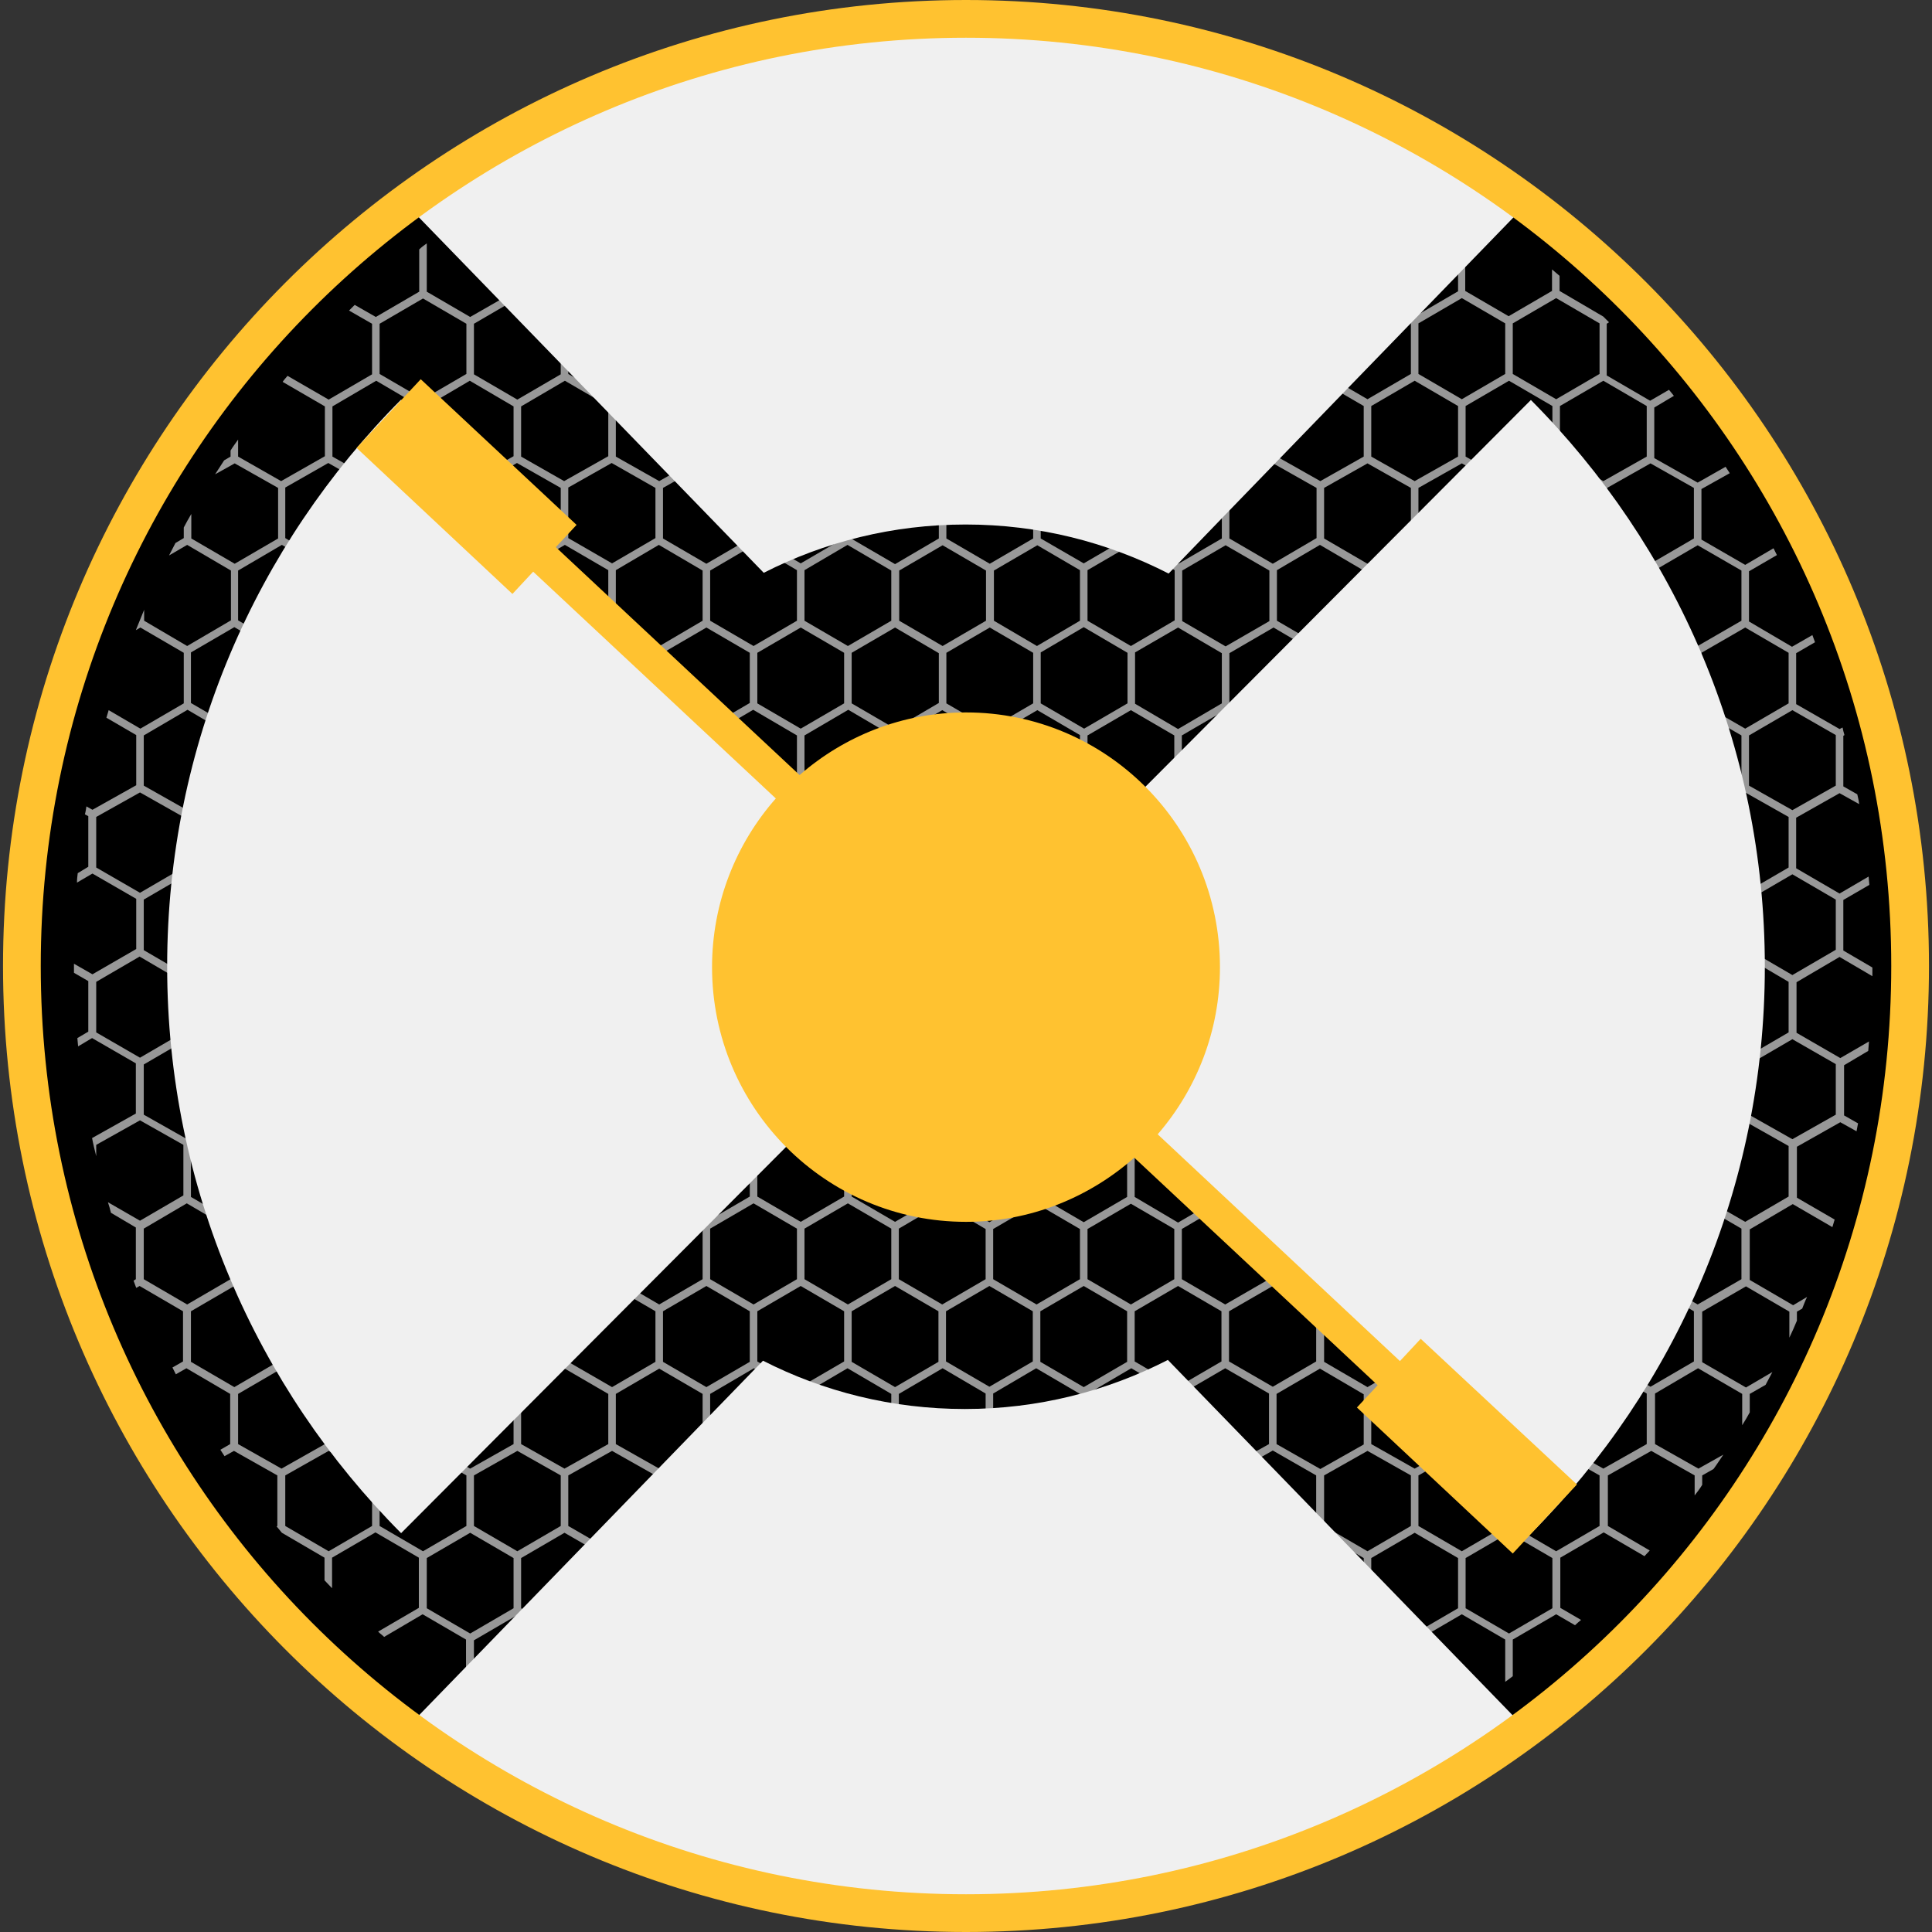 <?xml version="1.0" encoding="utf-8"?>
<!-- Generator: Adobe Illustrator 28.2.0, SVG Export Plug-In . SVG Version: 6.00 Build 0)  -->
<svg version="1.1" id="Layer_1" xmlns:svg="http://www.w3.org/2000/svg"
	 xmlns="http://www.w3.org/2000/svg" xmlns:xlink="http://www.w3.org/1999/xlink" x="0px" y="0px" viewBox="0 0 512 512"
	 style="enable-background:new 0 0 512 512;" xml:space="preserve">
<rect x="0" y="0" width="512" height="512" fill="#333333" stroke="none"/>
<style type="text/css">
	.st0{fill:#989898;}
	.st1{fill-rule:evenodd;clip-rule:evenodd;fill:#F0F0F0;}
	.st2{fill-rule:evenodd;clip-rule:evenodd;fill:#FFC230;}
</style>
<circle id="radarr-black-circle" cx="256" cy="256" r="247.7"/>
<path class="st0" d="M250.7,491.6v-13.3l11.4-6.6l11.6,6.7v13.2c0.7,0,1.4-0.1,2-0.1v-13.1l11.5-6.6l11.5,6.6v10.2
	c0.7-0.1,1.4-0.2,2-0.4v-9.9l11.7-6.7l11.3,6.5v4.7c0.7-0.2,1.3-0.4,2-0.6v-4l11.6-6.6l7.2,4.1c0.8-0.3,1.6-0.6,2.4-1l-8.5-4.9
	v-13.4l11.5-6.7l11.5,6.7v11.9c0.7-0.3,1.3-0.7,2-1v-10.9l11.5-6.7l9.8,5.7c0.6-0.4,1.3-0.8,1.9-1.2l-10.7-6.3v-13.4l11.5-6.7
	l11.5,6.7v11.2c0.7-0.5,1.4-1,2-1.5v-9.7l11.5-6.7l5,2.9c0.5-0.5,1-0.9,1.6-1.4l-5.5-3.2v-13.3l11.5-6.7l10.8,6.3
	c0.5-0.5,0.9-1,1.4-1.5l-11.1-6.5V391l11.5-6.5l11.5,6.5v5.3c0.7-0.9,1.4-1.8,2-2.8V391l3-1.7c0.9-1.2,1.7-2.5,2.6-3.8l-6.6,3.7
	l-11.5-6.5v-13.4l11.4-6.7l11.7,6.8v8.3c0.7-1.1,1.4-2.3,2-3.4v-4.9l4.2-2.4c0.6-1.1,1.2-2.3,1.8-3.4l-7,4.1l-11.6-6.7v-13.4
	l11.6-6.7l11.5,6.7v6.9c0.7-1.5,1.4-3,2-4.5v-2.4l1.4-0.8c0.4-1,0.8-2.1,1.3-3.1l-3.7,2.2l-11.5-6.7v-13.4l11.4-6.7l10.5,6.1
	c0.2-0.7,0.4-1.3,0.6-2l-10-5.8v-13.5l11.5-6.5l4.3,2.4c0.1-0.7,0.3-1.4,0.4-2.1l-3.7-2.1v-13.3l6.4-3.8c0.1-0.8,0.1-1.6,0.2-2.5
	l-7.6,4.4l-11.6-6.7v-13.4l11.4-6.7l8.7,5.1c0-0.8,0-1.5,0-2.3l-7.7-4.5v-13.4l6.9-4c-0.1-0.7-0.1-1.5-0.2-2.2l-7.7,4.5l-11.5-6.7
	v-13.4l11.5-6.5l5.2,2.9c-0.1-0.9-0.3-1.7-0.5-2.6l-3.7-2.1v-13.4l0.3-0.2c-0.2-0.7-0.4-1.4-0.5-2l-0.8,0.4l-11.5-6.6v-13.5l5-2.9
	c-0.2-0.6-0.5-1.3-0.7-1.9l-5.4,3.1l-11.4-6.7v-13.3l7.4-4.3c-0.3-0.6-0.6-1.2-0.9-1.8l-7.5,4.4l-11.6-6.7v-13.4l7.5-4.2
	c-0.4-0.6-0.7-1.1-1.1-1.7l-7.4,4.2l-11.5-6.5v-13.4l5.2-3.1c-0.4-0.5-0.9-1.1-1.3-1.6l-5,2.9l-11.5-6.7V85.8l0.6-0.4
	c-0.5-0.5-1-1-1.5-1.5l0,0l-11.6-6.8v-4c-0.7-0.6-1.3-1.1-2-1.7v5.7l-11.5,6.7l-11.5-6.7V63.9l7.5-4.4c-0.6-0.4-1.2-0.8-1.8-1.3
	l-6.7,3.9l-11.5-6.7v-8.7c-0.7-0.4-1.3-0.8-2-1.1v9.8l-11.5,6.7l-11.5-6.7V42.1l7.6-4.4c-0.7-0.3-1.5-0.7-2.2-1l-6.3,3.7l-11.5-6.6
	v-4.3c-0.7-0.2-1.3-0.5-2-0.7v5l-11.6,6.6l-11.6-6.7V22c-0.7-0.2-1.3-0.3-2-0.5v12.3l-11.4,6.6l-11.5-6.6V20.4l4.2-2.4
	c-1.1-0.2-2.2-0.3-3.2-0.5l-1.9,1.1l-2.8-1.6c-1.6-0.2-3.2-0.3-4.8-0.5l6.6,3.8v13.4l-11.4,6.6l-11.4-6.6V20.4l7.7-4.5
	c-1.2-0.1-2.5-0.1-3.7-0.2l-5,2.9l-5.3-3.1c-1.3,0-2.6,0-3.9,0l8.3,4.8v13.3l-11.5,6.6l-11.6-6.7V20.4l7.9-4.6
	c-1.5,0.1-3,0.2-4.5,0.3l-4.4,2.6l-3.3-1.9c-1.1,0.1-2.2,0.2-3.4,0.4l5.7,3.3v13.2l-11.5,6.6l-11.5-6.5V20.4l1.7-1
	c-1.4,0.3-2.8,0.5-4.1,0.8l0.4,0.2v13.3l-11.4,6.6l-11.6-6.7v-7.8c-0.7,0.2-1.3,0.4-2,0.6v7.1l-11.5,6.6l-10.1-5.8
	c-0.8,0.3-1.5,0.7-2.3,1l11.3,6.5v13.4l-11.5,6.7l-11.6-6.7V42l10.5-6c-4.2,1.9-8.4,3.9-12.5,6v13.4l-11.5,6.7l-11.4-6.6
	c-2.9,2-5.8,4-8.7,6.1l7.5-4.4l11.5,6.7v13.4L124.6,84l-11.5-6.7V64.5c-0.7,0.5-1.4,1-2,1.6v11.2L99.6,84L94,80.8
	c-0.5,0.5-1,1-1.5,1.5l6.1,3.5v13.4l-11.5,6.7l-10.9-6.3c-0.4,0.5-0.9,1-1.3,1.6l11.2,6.5v13.2l-11.6,6.6L63.1,121v-4.5
	c-0.7,1-1.4,1.9-2,2.9v1.6l-1.7,1c-0.8,1.2-1.6,2.5-2.4,3.7l5.2-2.9l11.5,6.5v13.4l-11.5,6.7l-11.5-6.7v-6.5c-0.7,1.2-1.4,2.4-2,3.6
	v2.8l-2.2,1.3c-0.6,1.1-1.1,2.2-1.7,3.3l4.8-2.8l11.6,6.8v13.2l-11.6,6.8l-11.4-6.7v-2.9c-0.7,1.8-1.5,3.6-2.2,5.4l1.2-0.7l11.5,6.7
	v13.4l-11.5,6.7l-8.4-4.9c-0.2,0.7-0.4,1.3-0.6,2l7.9,4.6v13.3l-11.6,6.5l-1.6-0.9c-0.1,0.7-0.2,1.4-0.4,2.1l0.9,0.5v13.4l-2.8,1.7
	c-0.1,0.8-0.2,1.6-0.2,2.5l4.1-2.4l11.6,6.7v13.3l-11.6,6.7l-4.9-2.8c0,0.8,0,1.6,0,2.4l3.8,2.2v13.4l-2.9,1.7
	c0.1,0.7,0.1,1.5,0.2,2.2l3.7-2.2l11.6,6.7v13.3l-11.6,6.5l0,0c0.3,1.6,0.7,3.2,1.1,4.8v-3l11.6-6.5l11.5,6.5v13.4l-11.5,6.7
	l-8.5-4.9c0.3,0.9,0.6,1.9,0.8,2.8l6.6,3.9V339l-0.6,0.4c0.2,0.6,0.5,1.3,0.7,1.9l0.9-0.5l11.5,6.7v13.3l-2.8,1.6
	c0.3,0.6,0.6,1.2,0.9,1.8l2.8-1.6l11.6,6.8v13.3l-2.6,1.5c0.4,0.6,0.7,1.1,1.1,1.7l2.5-1.4l11.5,6.5v13.4l-0.2,0.1
	c0.5,0.6,0.9,1.1,1.4,1.7l11.3,6.6v6c0.7,0.7,1.3,1.4,2,2.1v-8.1l11.5-6.7l11.5,6.7v13.3l-10.8,6.3c0.5,0.5,1.1,0.9,1.6,1.4l10.2-6
	l11.5,6.7v13.4l-2,1.2c0.6,0.4,1.2,0.9,1.8,1.3l1.2-0.7l11.5,6.7v2.1c0.7,0.4,1.3,0.8,2,1.2v-3.3l11.5-6.7l11.6,6.7v13.3l-1.7,1
	c0.8,0.3,1.5,0.7,2.3,1l0.3-0.2l2.4,1.4c4,1.7,8,3.3,12.1,4.8l10.6-6.1l11.5,6.6v6.3c0.7,0.2,1.3,0.3,2,0.5v-6.8l11.6-6.7l11.4,6.6
	v11.4c0.7,0.1,1.3,0.2,2,0.3v-11.6l11.5-6.6l11.5,6.6v13.4l-0.3,0.2c1,0,2,0.1,3,0.1L250.7,491.6z M250.7,448.1v-13.4l11.5-6.7
	l11.5,6.7v13.4l-11.5,6.7L250.7,448.1z M88.1,251.8v-13.4l11.5-6.7l11.5,6.7v13.4l-11.5,6.7L88.1,251.8z M98.6,260.3v13.3l-11.5,6.7
	l-11.5-6.7v-13.4l11.4-6.7L98.6,260.3z M138.1,251.8v-13.4l11.5-6.7l11.6,6.7v13.4l-11.6,6.7L138.1,251.8z M148.6,260.3v13.3
	l-11.5,6.7l-11.5-6.7v-13.4l11.4-6.7L148.6,260.3z M150.6,260.3l11.7-6.8l11.4,6.7v13.4l-11.5,6.7l-11.6-6.7V260.3z M373.9,260.2
	v13.4l-11.4,6.7l-11.6-6.8v-13.2l11.6-6.8L373.9,260.2z M363.4,251.7v-13.3l11.5-6.7l11.5,6.7v13.3l-11.5,6.7L363.4,251.7z
	 M361.4,251.8l-11.5,6.7l-11.5-6.7v-13.4l11.5-6.7l11.5,6.7V251.8z M263.2,282.1l11.5-6.7l11.5,6.7v13.4l-11.5,6.5l-11.5-6.5V282.1z
	 M262.2,280.3l-11.5-6.7v-13.4l11.5-6.7l11.5,6.7v13.4L262.2,280.3z M275.7,273.6v-13.3l11.5-6.7l11.4,6.7v13.3l-11.5,6.7
	L275.7,273.6z M288.2,282.1l11.5-6.7l11.5,6.7v13.4l-11.4,6.5l-11.6-6.6V282.1z M300.7,273.6v-13.3l11.6-6.8l11.5,6.7v13.3
	l-11.6,6.8L300.7,273.6z M313.2,282.1l11.5-6.7l11.6,6.7v13.3l-11.7,6.6l-11.5-6.5V282.1z M325.8,273.6v-13.4l11.5-6.7l11.6,6.8
	v13.3l-11.5,6.7L325.8,273.6z M348.9,229.9l-11.5,6.7l-11.6-6.7v-13.3l11.7-6.6l11.5,6.5V229.9z M336.4,238.4v13.3l-11.6,6.7
	l-11.5-6.7v-13.3l11.5-6.7L336.4,238.4z M323.7,229.9l-11.5,6.7l-11.5-6.7v-13.4l11.4-6.5l11.6,6.6V229.9z M311.2,238.4v13.4
	l-11.5,6.7l-11.4-6.7v-13.6l11.4-6.7L311.2,238.4z M298.7,229.9l-11.5,6.7l-11.5-6.7v-13.4l11.5-6.5l11.5,6.5V229.9z M286.3,238.4
	v13.4l-11.5,6.7l-11.5-6.7v-13.4l11.4-6.7L286.3,238.4z M273.7,230l-11.4,6.7l-11.5-6.7v-13.4l11.5-6.6l11.4,6.5V230z M261.3,238.4
	v13.2l-11.6,6.8l-11.5-6.7v-13.3l11.5-6.7L261.3,238.4z M248.7,229.9l-11.5,6.7l-11.5-6.7v-13.4l11.5-6.5l11.5,6.5V229.9z
	 M236.2,238.4v13.3l-11.5,6.7l-11.5-6.7v-13.3l11.5-6.7L236.2,238.4z M223.7,229.9l-11.5,6.7l-11.5-6.7v-13.4l11.5-6.5l11.5,6.5
	V229.9z M211.2,238.4v13.4l-11.5,6.7l-11.5-6.7v-13.4l11.5-6.7L211.2,238.4z M198.7,229.9l-11.5,6.7l-11.5-6.7v-13.4l11.5-6.5
	l11.5,6.5V229.9z M186.2,238.4v13.3l-11.5,6.7l-11.5-6.7v-13.3l11.5-6.7L186.2,238.4z M163.2,282.1l11.5-6.7l11.5,6.7v13.3
	l-11.5,6.5l-11.5-6.5V282.1z M175.7,273.6v-13.4l11.4-6.7l11.6,6.8v13.3l-11.5,6.7L175.7,273.6z M188.2,282.1l11.5-6.7l11.5,6.7
	v13.3l-11.5,6.5l-11.5-6.5V282.1z M200.7,273.6v-13.3l11.6-6.8l11.4,6.7v13.4l-11.5,6.7L200.7,273.6z M213.2,282.1l11.5-6.7
	l11.5,6.7v13.3l-11.5,6.5l-11.5-6.5V282.1z M225.7,273.6v-13.4l11.5-6.7l11.5,6.7v13.4l-11.5,6.7L225.7,273.6z M238.2,282.1
	l11.5-6.7l11.5,6.7v13.4l-11.5,6.5l-11.5-6.5V282.1z M250.7,303.8l11.5-6.5l11.5,6.5v13.4l-11.5,6.7l-11.5-6.7V303.8z M263.2,325.7
	l11.5-6.7l11.5,6.7V339l-11.5,6.7l-11.5-6.7V325.7z M275.7,317.2v-13.4l11.6-6.6l11.4,6.5v13.5l-11.5,6.7L275.7,317.2z M288.2,325.7
	l11.5-6.7l11.5,6.7V339l-11.5,6.7l-11.5-6.7V325.7z M300.7,317.2v-13.4l11.5-6.5l11.6,6.6v13.3l-11.6,6.8L300.7,317.2z M313.2,325.7
	l11.6-6.8l11.5,6.6V339l-11.6,6.7l-11.5-6.7V325.7z M325.8,317.1v-13.4l11.6-6.5l11.5,6.5v13.4l-11.5,6.7L325.8,317.1z M338.4,295.4
	v-13.3l11.6-6.8l11.4,6.7v13.4l-11.5,6.5L338.4,295.4z M350.9,303.7l11.4-6.5l11.6,6.6v13.4l-11.5,6.7l-11.5-6.7V303.7z
	 M363.4,295.5v-13.4l11.5-6.7l11.5,6.7v13.4l-11.5,6.5L363.4,295.5z M375.9,273.6v-13.4l11.4-6.7l11.6,6.8v13.3l-11.5,6.7
	L375.9,273.6z M388.4,282.1l11.5-6.7l11.5,6.7v13.4l-11.5,6.5l-11.5-6.5V282.1z M400.9,273.6v-13.3l11.6-6.8l11.4,6.7v13.4
	l-11.5,6.7L400.9,273.6z M413.4,251.7v-13.3l11.5-6.7l11.5,6.7v13.3l-11.5,6.7L413.4,251.7z M423.9,229.9l-11.5,6.7l-11.5-6.7v-13.4
	l11.5-6.5l11.5,6.5V229.9z M411.4,238.4v13.4l-11.5,6.7l-11.5-6.7v-13.4l11.5-6.7L411.4,238.4z M398.9,229.9l-11.5,6.7l-11.5-6.7
	v-13.4l11.5-6.5l11.5,6.5V229.9z M386.4,208.2l-11.5,6.5l-11.5-6.5v-13.3l11.5-6.7l11.5,6.7V208.2z M373.9,216.5v13.4l-11.5,6.7
	l-11.5-6.7v-13.4l11.5-6.5L373.9,216.5z M361.4,208.2l-11.5,6.5l-11.6-6.6v-13.2l11.6-6.8l11.5,6.7V208.2z M348.9,186.4l-11.5,6.7
	l-11.6-6.7v-13.3l11.7-6.8l11.4,6.7V186.4z M336.3,194.8v13.5l-11.6,6.5l-11.5-6.5v-13.4l11.5-6.7L336.3,194.8z M323.8,186.4
	l-11.6,6.8l-11.4-6.7v-13.6l11.4-6.6l11.6,6.8V186.4z M311.2,194.9v13.3l-11.5,6.5l-11.5-6.5v-13.3l11.5-6.7L311.2,194.9z
	 M298.8,186.4l-11.5,6.7l-11.5-6.7v-13.5l11.4-6.7l11.6,6.8V186.4z M286.2,194.8v13.4l-11.4,6.5l-11.4-6.5v-13.3l11.5-6.7
	L286.2,194.8z M273.8,186.4l-11.5,6.7l-11.5-6.7V173l11.5-6.7l11.5,6.7V186.4z M261.3,194.9v13.3l-11.6,6.6l-11.5-6.5v-13.4
	l11.5-6.7L261.3,194.9z M248.8,186.3l-11.6,6.8l-11.5-6.7V173l11.5-6.7l11.6,6.8V186.3z M236.2,194.8v13.4l-11.5,6.5l-11.5-6.5
	v-13.3l11.6-6.8L236.2,194.8z M223.7,186.4l-11.5,6.7l-11.5-6.7V173l11.5-6.7l11.5,6.7V186.4z M211.2,194.9v13.3l-11.5,6.5
	l-11.5-6.5v-13.4l11.4-6.7L211.2,194.9z M198.7,186.3l-11.5,6.7l-11.5-6.7V173l11.5-6.7l11.5,6.7V186.3z M186.2,194.8v13.4
	l-11.5,6.5l-11.5-6.5v-13.4l11.5-6.7L186.2,194.8z M173.7,216.5v13.4l-11.5,6.7l-11.6-6.7v-13.4l11.6-6.5L173.7,216.5z M161.2,208.2
	l-11.6,6.5l-11.5-6.5v-13.4l11.5-6.7l11.6,6.7V208.2z M148.6,216.5v13.4l-11.5,6.7l-11.5-6.7v-13.4l11.5-6.5L148.6,216.5z
	 M136.1,238.4v13.3l-11.5,6.7l-11.5-6.7v-13.3l11.5-6.7L136.1,238.4z M123.6,229.9l-11.5,6.7l-11.5-6.7v-13.4l11.5-6.5l11.5,6.5
	V229.9z M100.6,260.3l11.6-6.8l11.4,6.7v13.4l-11.5,6.7l-11.5-6.7V260.3z M113.1,282.1l11.5-6.7l11.5,6.7v13.4l-11.4,6.5l-11.6-6.6
	V282.1z M125.6,303.8l11.5-6.5l11.5,6.5v13.4l-11.5,6.7l-11.5-6.7V303.8z M138.1,295.5v-13.4l11.5-6.7l11.6,6.7v13.3l-11.7,6.6
	L138.1,295.5z M150.6,303.7l11.6-6.5l11.5,6.5v13.4l-11.5,6.7l-11.6-6.7V303.7z M163.2,325.6l11.5-6.7l11.5,6.7V339l-11.5,6.7
	l-11.5-6.7V325.6z M175.7,317.1v-13.4l11.5-6.5l11.5,6.5v13.4l-11.5,6.7L175.7,317.1z M188.2,325.6l11.5-6.7l11.5,6.7V339l-11.5,6.7
	l-11.5-6.7V325.6z M200.7,317.1v-13.4l11.5-6.5l11.5,6.5v13.4l-11.5,6.7L200.7,317.1z M213.2,325.6l11.5-6.7l11.5,6.7V339l-11.5,6.7
	l-11.5-6.7V325.6z M225.7,317.1v-13.4l11.4-6.5l11.6,6.6v13.3l-11.5,6.7L225.7,317.1z M238.2,325.6l11.4-6.7l11.6,6.8V339l-11.5,6.7
	l-11.5-6.7V325.6z M250.7,347.5l11.5-6.7l11.5,6.7v13.3l-11.5,6.7l-11.5-6.7V347.5z M263.2,369.3l11.4-6.7l11.6,6.8v13.3l-11.5,6.5
	l-11.5-6.5V369.3z M275.7,360.9v-13.4l11.5-6.7l11.5,6.7v13.4l-11.5,6.7L275.7,360.9z M288.2,369.4l11.6-6.8l11.4,6.7v13.4
	l-11.5,6.5l-11.5-6.5V369.4z M300.7,360.8v-13.3l11.5-6.7l11.5,6.7v13.3l-11.5,6.7L300.7,360.8z M313.2,369.3l11.5-6.7l11.6,6.7
	v13.4l-11.6,6.5l-11.5-6.5V369.3z M325.7,360.8v-13.3l11.6-6.7l11.5,6.7v13.3l-11.5,6.7L325.7,360.8z M338.3,339v-13.3l11.5-6.7
	l11.6,6.8V339l-11.5,6.7L338.3,339z M350.9,347.5l11.5-6.7l11.5,6.7v13.4l-11.5,6.7l-11.5-6.7V347.5z M363.4,339v-13.3l11.5-6.7
	l11.5,6.7V339l-11.5,6.7L363.4,339z M375.9,317.2v-13.4l11.5-6.5l11.5,6.5v13.4l-11.5,6.7L375.9,317.2z M388.4,325.7l11.5-6.7
	l11.5,6.7V339l-11.5,6.7l-11.5-6.7V325.7z M400.9,317.2v-13.4l11.6-6.6l11.4,6.5v13.5l-11.5,6.7L400.9,317.2z M413.4,295.4v-13.3
	l11.5-6.7l11.5,6.7v13.4L425,302L413.4,295.4z M425.9,273.6v-13.4l11.4-6.7l11.6,6.8v13.3l-11.5,6.7L425.9,273.6z M438.4,251.8
	v-13.4l11.5-6.7l11.6,6.7v13.4l-11.6,6.7L438.4,251.8z M448.9,229.9l-11.5,6.7l-11.5-6.7v-13.4l11.5-6.5l11.5,6.5V229.9z
	 M436.4,208.2l-11.5,6.5l-11.5-6.5v-13.3l11.5-6.7l11.5,6.7V208.2z M423.9,186.4l-11.5,6.7l-11.5-6.7V173l11.5-6.7l11.5,6.7V186.4z
	 M411.4,194.9v13.3l-11.5,6.5l-11.5-6.5v-13.3l11.5-6.7L411.4,194.9z M398.9,186.4l-11.5,6.7l-11.5-6.7V173l11.5-6.7l11.5,6.7V186.4
	z M386.4,164.5l-11.5,6.7l-11.5-6.7v-13.3l11.5-6.7l11.5,6.7V164.5z M373.9,173v13.4l-11.5,6.7l-11.5-6.7V173l11.5-6.7L373.9,173z
	 M361.4,164.5l-11.5,6.7l-11.5-6.7v-13.4l11.4-6.7l11.6,6.8V164.5z M348.9,142.6l-11.6,6.8l-11.5-6.7v-13.4l11.6-6.5l11.5,6.5V142.6
	z M336.4,151.2v13.4l-11.6,6.7l-11.5-6.7v-13.4l11.5-6.7L336.4,151.2z M323.8,142.7l-11.5,6.7l-11.6-6.8v-13.3l11.5-6.5l11.6,6.6
	V142.7z M311.3,151.1v13.3l-11.6,6.8l-11.5-6.7v-13.4l11.5-6.7L311.3,151.1z M298.7,142.6l-11.5,6.7l-11.4-6.6v-13.4l11.4-6.5
	l11.4,6.5V142.6z M286.2,151.1v13.4l-11.4,6.7l-11.4-6.7v-13.3l11.5-6.7L286.2,151.1z M273.8,142.7l-11.5,6.7l-11.5-6.7v-13.4
	l11.5-6.5l11.5,6.5V142.7z M261.3,151.2v13.3l-11.5,6.7l-11.5-6.7v-13.3l11.5-6.7L261.3,151.2z M248.8,142.7l-11.6,6.8l-11.5-6.7
	v-13.4l11.5-6.5l11.6,6.6V142.7z M236.2,151.2v13.3l-11.5,6.7l-11.5-6.7v-13.4l11.4-6.7L236.2,151.2z M223.7,142.6l-11.5,6.7
	l-11.5-6.7v-13.4l11.4-6.5l11.6,6.6V142.6z M211.2,151.1v13.4l-11.5,6.7l-11.5-6.7v-13.3l11.6-6.8L211.2,151.1z M198.7,142.7
	l-11.5,6.7l-11.5-6.7v-13.4l11.5-6.5l11.5,6.5V142.7z M186.2,151.2v13.3l-11.4,6.7l-11.6-6.8v-13.3l11.4-6.7L186.2,151.2z
	 M173.7,172.9v13.4l-11.5,6.7l-11.6-6.7v-13.4l11.6-6.7L173.7,172.9z M161.2,164.4l-11.6,6.7l-11.5-6.7v-13.2l11.6-6.8l11.5,6.7
	V164.4z M148.6,172.9v13.4l-11.5,6.7l-11.5-6.7v-13.4l11.5-6.7L148.6,172.9z M136.1,194.8v13.4l-11.5,6.5l-11.5-6.5v-13.4l11.5-6.7
	L136.1,194.8z M123.6,186.3l-11.5,6.7l-11.5-6.7v-13.4l11.5-6.7l11.5,6.7V186.3z M111.1,194.8v13.4l-11.5,6.5l-11.5-6.5v-13.4
	l11.5-6.7L111.1,194.8z M98.6,216.5v13.4l-11.5,6.7l-11.5-6.7v-13.4l11.5-6.5L98.6,216.5z M86.1,238.4v13.3l-11.5,6.7l-11.5-6.7
	v-13.3l11.5-6.7L86.1,238.4z M86.1,282.1v13.3L74.5,302l-11.4-6.6v-13.3l11.5-6.7L86.1,282.1z M75.6,303.7l11.5-6.5l11.5,6.5v13.4
	l-11.5,6.7l-11.5-6.7V303.7z M88.1,295.4v-13.3l11.5-6.7l11.5,6.7v13.3l-11.5,6.5L88.1,295.4z M100.6,303.7l11.5-6.5l11.5,6.5v13.4
	l-11.5,6.7l-11.5-6.7V303.7z M113.1,325.6l11.4-6.7l11.6,6.8V339l-11.5,6.7l-11.5-6.7V325.6z M125.6,347.5l11.5-6.7l11.5,6.7v13.3
	l-11.6,6.8l-11.4-6.7V347.5z M138.1,339v-13.3l11.6-6.8l11.5,6.7V339l-11.6,6.7L138.1,339z M150.6,347.5l11.6-6.7l11.5,6.7v13.4
	l-11.5,6.7l-11.6-6.7V347.5z M163.2,369.4l11.5-6.7l11.5,6.7v13.3l-11.5,6.5l-11.5-6.5V369.4z M175.7,360.9v-13.4l11.5-6.7l11.5,6.7
	v13.4l-11.5,6.7L175.7,360.9z M188.2,369.4l11.6-6.8l11.4,6.7v13.4l-11.5,6.5l-11.5-6.5V369.4z M200.7,360.8v-13.3l11.5-6.7
	l11.5,6.7v13.3l-11.5,6.7L200.7,360.8z M213.2,369.3l11.4-6.7l11.6,6.8v13.3l-11.5,6.5l-11.5-6.5V369.3z M225.7,360.9v-13.4
	l11.5-6.7l11.5,6.7v13.4l-11.5,6.7L225.7,360.9z M238.2,369.4l11.6-6.8l11.4,6.7v13.4l-11.5,6.5l-11.5-6.5V369.4z M250.7,391
	l11.5-6.5l11.5,6.5v13.4l-11.5,6.7l-11.5-6.7V391z M263.2,412.9l11.5-6.7l11.5,6.7v13.3l-11.5,6.7l-11.5-6.7V412.9z M275.7,404.4
	V391l11.5-6.5l11.5,6.5v13.4l-11.5,6.7L275.7,404.4z M288.2,412.9l11.5-6.7l11.5,6.7v13.3l-11.6,6.8l-11.4-6.7V412.9z M300.7,404.4
	V391l11.5-6.5l11.5,6.5v13.4l-11.5,6.7L300.7,404.4z M313.2,412.9l11.5-6.7l11.7,6.8v13.3l-11.6,6.7l-11.5-6.7V412.9z M325.7,404.4
	V391l11.6-6.6l11.5,6.6v13.4l-11.5,6.7L325.7,404.4z M338.3,382.7v-13.3l11.5-6.7l11.6,6.8v13.3l-11.5,6.5L338.3,382.7z M350.9,391
	l11.5-6.5l11.5,6.5v13.4l-11.5,6.7l-11.5-6.7V391z M363.4,382.7v-13.3l11.5-6.7l11.5,6.7v13.3l-11.5,6.5L363.4,382.7z M375.9,360.9
	v-13.4l11.5-6.7l11.5,6.7v13.4l-11.5,6.7L375.9,360.9z M388.4,369.4l11.5-6.7l11.5,6.7v13.3l-11.5,6.5l-11.5-6.5V369.4z
	 M400.9,360.9v-13.4l11.5-6.7l11.5,6.7v13.4l-11.5,6.7L400.9,360.9z M413.4,339v-13.3l11.5-6.7l11.5,6.7V339l-11.5,6.7L413.4,339z
	 M425.9,317.2v-13.4l11.5-6.5l11.5,6.5v13.4l-11.5,6.7L425.9,317.2z M438.4,295.5v-13.4l11.5-6.7l11.6,6.7v13.3l-11.7,6.6
	L438.4,295.5z M450.9,273.6v-13.3l11.7-6.8l11.4,6.7v13.4l-11.5,6.7L450.9,273.6z M462.5,236.6l-11.6-6.7v-13.4l11.6-6.5l11.5,6.5
	v13.4L462.5,236.6z M461.5,208.2l-11.6,6.5l-11.5-6.5v-13.3l11.5-6.7l11.6,6.7V208.2z M448.9,186.4l-11.5,6.7l-11.5-6.7V173
	l11.5-6.7l11.5,6.7V186.4z M436.4,164.5l-11.5,6.7l-11.5-6.7v-13.3l11.5-6.7l11.5,6.7V164.5z M423.9,142.7l-11.5,6.7l-11.5-6.7
	v-13.4l11.5-6.5l11.5,6.5V142.7z M411.4,151.2v13.3l-11.5,6.7l-11.5-6.7v-13.3l11.5-6.7L411.4,151.2z M398.9,142.7l-11.5,6.7
	l-11.5-6.7v-13.4l11.5-6.5l11.5,6.5V142.7z M386.4,121l-11.5,6.5l-11.5-6.5v-13.4l11.5-6.7l11.5,6.7V121z M373.9,129.3v13.4
	l-11.5,6.7l-11.5-6.7v-13.4l11.5-6.5L373.9,129.3z M361.4,121l-11.5,6.5l-11.5-6.5v-13.4l11.5-6.7l11.5,6.7V121z M348.9,99.1
	l-11.5,6.7l-11.7-6.8V85.8l11.7-6.8l11.5,6.7V99.1z M336.4,107.6V121l-11.6,6.6l-11.5-6.6v-13.4l11.5-6.7L336.4,107.6z M323.7,99.1
	l-11.5,6.7l-11.5-6.7V85.8l11.6-6.8l11.4,6.7V99.1z M311.2,107.6V121l-11.5,6.5l-11.4-6.5v-13.5l11.4-6.7L311.2,107.6z M298.7,99.1
	l-11.4,6.7l-11.4-6.7V85.8l11.4-6.7l11.4,6.7V99.1z M286.3,107.6V121l-11.5,6.5l-11.5-6.5v-13.4l11.5-6.7L286.3,107.6z M273.8,99.1
	l-11.5,6.7l-11.5-6.7V85.7l11.5-6.7l11.6,6.8V99.1z M261.3,107.6V121l-11.5,6.6l-11.5-6.6v-13.3l11.6-6.8L261.3,107.6z M248.7,99.2
	l-11.5,6.7l-11.5-6.7V85.8l11.5-6.7l11.5,6.6V99.2z M236.2,107.7V121l-11.5,6.5l-11.5-6.5v-13.4l11.4-6.7L236.2,107.7z M223.7,99.1
	l-11.5,6.7l-11.5-6.7V85.8l11.5-6.7l11.5,6.7V99.1z M211.2,107.6v13.3l-11.6,6.6l-11.4-6.5v-13.3l11.6-6.8L211.2,107.6z M198.7,99.2
	l-11.5,6.7l-11.5-6.7V85.8l11.5-6.7l11.5,6.7V99.2z M186.2,107.7V121l-11.5,6.5l-11.5-6.5v-13.4l11.4-6.7L186.2,107.7z M173.7,129.3
	v13.3l-11.5,6.7l-11.6-6.7v-13.4l11.5-6.5L173.7,129.3z M161.2,120.9l-11.7,6.6l-11.4-6.5v-13.3l11.6-6.8l11.5,6.7V120.9z
	 M148.6,129.3v13.4l-11.5,6.7l-11.5-6.7v-13.5l11.4-6.5L148.6,129.3z M136.1,151.2v13.2l-11.5,6.7l-11.5-6.7v-13.2l11.5-6.7
	L136.1,151.2z M123.6,142.7l-11.5,6.7l-11.5-6.7v-13.4l11.6-6.6l11.4,6.5V142.7z M111.1,151.2v13.2l-11.6,6.8l-11.4-6.7v-13.4
	l11.4-6.7L111.1,151.2z M98.6,173v13.3L87.1,193l-11.5-6.7V173l11.5-6.7L98.6,173z M86.1,194.8v13.4l-11.5,6.5l-11.5-6.5v-13.4
	l11.5-6.7L86.1,194.8z M73.6,216.5v13.4l-11.5,6.7l-11.5-6.7v-13.4l11.5-6.5L73.6,216.5z M61.1,238.4v13.4l-11.5,6.7l-11.5-6.7
	v-13.4l11.5-6.7L61.1,238.4z M50.6,260.3l11.6-6.8l11.4,6.7v13.4l-11.4,6.7l-11.6-6.7V260.3z M73.6,303.8v13.4l-11.5,6.7l-11.5-6.7
	v-13.5l11.5-6.5L73.6,303.8z M63.1,325.7l11.6-6.8l11.4,6.7V339l-11.5,6.7L63.1,339V325.7z M75.6,347.5l11.5-6.7l11.5,6.7v13.4
	l-11.5,6.7l-11.5-6.7V347.5z M88.1,339v-13.4l11.5-6.7l11.5,6.7V339l-11.5,6.7L88.1,339z M100.6,347.5l11.5-6.7l11.5,6.7v13.3
	l-11.5,6.7l-11.5-6.7V347.5z M113.1,369.3l11.4-6.7l11.6,6.8v13.3l-11.5,6.5l-11.5-6.5V369.3z M125.6,391l11.5-6.5l11.5,6.5v13.4
	l-11.5,6.7l-11.5-6.7V391z M138.1,382.7v-13.4l11.4-6.7l11.7,6.8v13.3l-11.6,6.5L138.1,382.7z M150.6,391l11.6-6.5l11.5,6.5v13.4
	l-11.5,6.7l-11.6-6.7V391z M163.2,412.9l11.5-6.7l11.5,6.7v13.3l-11.5,6.7l-11.5-6.7V412.9z M175.7,404.4V391l11.5-6.5l11.5,6.5
	v13.4l-11.5,6.7L175.7,404.4z M188.2,412.9l11.5-6.7l11.5,6.7v13.3l-11.5,6.7l-11.5-6.7V412.9z M200.7,404.4V391l11.5-6.5l11.5,6.5
	v13.4l-11.5,6.7L200.7,404.4z M213.2,412.9l11.5-6.7l11.5,6.7v13.3l-11.5,6.7l-11.5-6.7V412.9z M225.7,404.4V391l11.5-6.5l11.5,6.5
	v13.4l-11.5,6.7L225.7,404.4z M238.2,412.9l11.5-6.7l11.5,6.7v13.3l-11.5,6.7l-11.5-6.7V412.9z M286.2,470l-11.5,6.6l-11.5-6.6
	v-13.4l11.5-6.7l11.5,6.7V470z M275.7,448.1v-13.4l11.4-6.7l11.6,6.8v13.3l-11.5,6.7L275.7,448.1z M311.2,470l-11.5,6.6l-11.5-6.6
	v-13.4l11.5-6.7l11.5,6.7V470z M312.2,454.8l-11.5-6.7v-13.4l11.5-6.7l11.6,6.8v13.3L312.2,454.8z M336.4,469.9l-11.5,6.6l-11.6-6.7
	v-13.2l11.5-6.7l11.6,6.7V469.9z M348.9,448.1l-11.5,6.7l-11.6-6.7v-13.4l11.5-6.7l11.6,6.8V448.1z M338.4,426.3v-13.4l11.5-6.7
	l11.5,6.7v13.4l-11.5,6.7L338.4,426.3z M373.9,448.1l-11.5,6.7l-11.5-6.7v-13.3l11.6-6.8l11.4,6.7V448.1z M386.4,426.2l-11.5,6.7
	l-11.5-6.7v-13.3l11.5-6.7l11.5,6.7V426.2z M375.9,404.4V391l11.5-6.5l11.5,6.5v13.4l-11.5,6.7L375.9,404.4z M411.4,426.2l-11.5,6.7
	l-11.5-6.7v-13.3l11.5-6.7l11.5,6.7V426.2z M423.9,404.4l-11.5,6.7l-11.5-6.7V391l11.5-6.5l11.5,6.5V404.4z M436.4,382.7l-11.5,6.5
	l-11.5-6.5v-13.3l11.6-6.8l11.4,6.7V382.7z M448.9,360.8l-11.5,6.7l-11.5-6.7v-13.3l11.5-6.7l11.5,6.7V360.8z M461.5,339l-11.6,6.7
	l-11.5-6.7v-13.3l11.6-6.8l11.5,6.7V339z M474,317.1l-11.5,6.7l-11.6-6.7v-13.4l11.6-6.5l11.5,6.5V317.1z M486.5,282v13.4l-11.5,6.5
	l-11.5-6.5v-13.3l11.5-6.7L486.5,282z M486.5,238.4v13.3l-11.5,6.7l-11.5-6.7v-13.3l11.5-6.7L486.5,238.4z M475,188.2l11.5,6.6v13.4
	l-11.5,6.5l-11.5-6.5v-13.3L475,188.2z M474,173v13.4l-11.5,6.7l-11.6-6.7V173l11.6-6.7L474,173z M461.5,151.2v13.3l-11.6,6.7
	l-11.5-6.7v-13.3l11.5-6.7L461.5,151.2z M448.9,129.3v13.4l-11.5,6.7l-11.5-6.7v-13.4l11.5-6.5L448.9,129.3z M436.4,107.6V121
	l-11.5,6.5l-11.5-6.5v-13.4l11.5-6.7L436.4,107.6z M400.9,85.7l11.5-6.7l11.5,6.7v13.4l-11.5,6.7l-11.5-6.7V85.7z M411.4,107.6V121
	l-11.5,6.5l-11.5-6.5v-13.4l11.5-6.7L411.4,107.6z M398.9,85.7v13.4l-11.5,6.7l-11.5-6.7V85.7l11.5-6.7L398.9,85.7z M363.4,63.9
	l11.5-6.7l11.5,6.7v13.3l-11.5,6.7l-11.5-6.7V63.9z M362.5,79l11.4,6.7v13.4l-11.5,6.7l-11.5-6.7V85.8L362.5,79z M361.4,63.9v13.4
	L349.9,84l-11.5-6.7V63.9l11.5-6.7L361.4,63.9z M325.8,42.1l11.6-6.6l11.5,6.6v13.3l-11.5,6.7l-11.6-6.7V42.1z M336.4,63.9v13.4
	L324.8,84l-11.6-6.8V63.9l11.6-6.8L336.4,63.9z M300.8,42.1l11.5-6.6l11.5,6.6v13.3l-11.5,6.7l-11.5-6.7V42.1z M311.2,63.8v13.5
	L299.7,84l-11.5-6.7V63.9l11.5-6.7L311.2,63.8z M275.8,42l11.4-6.6l11.6,6.7v13.2l-11.5,6.7l-11.4-6.7V42z M274.8,57.2l11.4,6.7
	v13.6L274.8,84l-11.5-6.7V63.9L274.8,57.2z M250.8,42.1l11.5-6.6l11.5,6.6v13.3l-11.5,6.7l-11.5-6.7V42.1z M261.3,63.9v13.3
	l-11.6,6.8l-11.5-6.6V63.9l11.5-6.7L261.3,63.9z M225.7,42l11.5-6.6l11.6,6.7v13.3l-11.6,6.8l-11.5-6.7V42z M224.7,57.2l11.5,6.7
	v13.4L224.7,84l-11.5-6.7V63.9L224.7,57.2z M200.7,42.1l11.5-6.6l11.5,6.5v13.4l-11.5,6.7l-11.5-6.7V42.1z M211.2,63.9v13.4
	L199.7,84l-11.5-6.7V63.9l11.5-6.7L211.2,63.9z M175.7,42l11.5-6.6l11.5,6.6v13.4l-11.5,6.7l-11.5-6.7V42z M163.2,63.9l11.5-6.7
	l11.5,6.7v13.4L174.8,84l-11.6-6.8V63.9z M162.3,79l11.4,6.7v13.4l-11.5,6.7l-11.6-6.7V85.8L162.3,79z M138.1,63.9l11.5-6.7
	l11.6,6.7v13.4L149.6,84l-11.5-6.7V63.9z M125.6,85.8l11.5-6.7l11.5,6.7v13.4l-11.5,6.7l-11.5-6.7V85.8z M136.1,107.7v13.2
	l-11.5,6.5l-11.5-6.5v-13.3l11.4-6.7L136.1,107.7z M100.6,85.8l11.5-6.7l11.5,6.7v13.3l-11.5,6.7l-11.5-6.7V85.8z M88.1,107.7
	l11.6-6.8l11.4,6.7V121l-11.5,6.5L88.1,121V107.7z M75.6,129.2l11.4-6.5l11.6,6.6v13.3l-11.5,6.7l-11.5-6.7V129.2z M63.1,151.2
	l11.6-6.8l11.4,6.7v13.4l-11.4,6.7l-11.6-6.8V151.2z M50.6,172.9l11.5-6.7l11.5,6.7v13.4L62.1,193l-11.5-6.7V172.9z M38.1,194.9
	l11.6-6.8l11.4,6.7v13.4l-11.5,6.5l-11.5-6.5V194.9z M25.5,229.9v-13.4l11.6-6.5l11.5,6.5v13.4l-11.5,6.7L25.5,229.9z M25.5,273.6
	v-13.4l11.5-6.7l11.6,6.8v13.3l-11.5,6.7L25.5,273.6z M38.1,295.4v-13.3l11.5-6.7l11.5,6.6v13.4l-11.5,6.5L38.1,295.4z M38.1,339
	v-13.4l11.4-6.7l11.6,6.8V339l-11.5,6.7L38.1,339z M50.6,360.9v-13.4l11.5-6.7l11.5,6.7v13.4l-11.5,6.7L50.6,360.9z M63.1,382.7
	v-13.3l11.5-6.7l11.5,6.7v13.3l-11.5,6.5L63.1,382.7z M98.6,404.4l-11.5,6.7l-11.5-6.7V391l11.5-6.5l11.5,6.5V404.4z M88.1,382.7
	v-13.3l11.6-6.8l11.4,6.7v13.4l-11.5,6.5L88.1,382.7z M100.6,404.4V391l11.5-6.5l11.5,6.5v13.4l-11.5,6.7L100.6,404.4z M113.1,426.2
	v-13.3l11.5-6.7l11.5,6.7v13.3l-11.5,6.7L113.1,426.2z M148.6,448.1l-11.5,6.7l-11.5-6.7v-13.4l11.5-6.7l11.5,6.7V448.1z
	 M138.1,426.2v-13.3l11.5-6.7l11.6,6.7v13.3l-11.6,6.7L138.1,426.2z M150.6,448.1v-13.4l11.6-6.7l11.5,6.7v13.4l-11.5,6.7
	L150.6,448.1z M186.2,470l-11.5,6.6l-11.5-6.6v-13.4l11.5-6.7l11.5,6.7V470z M175.7,448.1v-13.4l11.5-6.7l11.5,6.7v13.4l-11.5,6.7
	L175.7,448.1z M211.2,470l-11.5,6.6l-11.5-6.6v-13.4l11.5-6.7l11.5,6.7V470z M212.2,454.8l-11.5-6.7v-13.4l11.5-6.7l11.5,6.7v13.4
	L212.2,454.8z M236.2,469.9l-11.5,6.6l-11.5-6.6v-13.3l11.5-6.7l11.5,6.7V469.9z M225.7,448.1v-13.4l11.5-6.7l11.5,6.7v13.4
	l-11.5,6.7L225.7,448.1z M238.2,469.9v-13.3l11.5-6.7l11.5,6.7v13.3l-11.5,6.6L238.2,469.9z"/>
<path class="st1" d="M405.7,406.4c38.3-38.5,62-91.5,62-150.2S444,144.5,405.7,106L256,256.2L405.7,406.4z M106.3,105.9
	c-38.3,38.5-62,91.5-62,150.2s23.7,111.7,62,150.2L256,256.1L106.3,105.9L106.3,105.9z M407.3,461.2c-42.3,31.5-94.8,50-151.5,50
	c-56.7,0-108.9-18.6-151.3-49.9l97.7-100.7c16.1,8.2,34.2,12.8,53.5,12.8c19.4,0,37.6-4.7,53.8-13L407.3,461.2z M407.3,51.2
	c-42.3-31.5-94.8-50-151.4-50S147,19.8,104.7,51.1l97.7,100.7c16.1-8.2,34.2-12.8,53.5-12.8c19.4,0,37.6,4.7,53.8,13
	C309.6,151.9,407.3,51.2,407.3,51.2z"/>
<path class="st2" d="M417.9,393.4l-17,18.3L359.6,373l0,0l0,0l5.5-5.9l-64.5-60.3c-11.9,10.5-27.5,17-44.6,17
	c-37.2,0-67.3-30.2-67.3-67.5c0-17.1,6.4-32.8,16.9-44.7l-64.3-60.1l-5.5,5.9l0,0l0,0l-41.3-38.7l17-18.2l41.3,38.6l0,0l0,0
	l-5.5,5.9l64.6,60.4c11.8-10.3,27.2-16.6,44.1-16.6c37.2,0,67.3,30.2,67.3,67.5c0,16.9-6.2,32.4-16.5,44.3l64.2,60.1l5.5-5.9l0,0
	l0,0L417.9,393.4z M256,0c140.9,0,255.2,114.6,255.2,256S397,512,256,512S0.8,397.4,0.8,256l0,0C0.8,114.6,115.1,0,256,0L256,0z
	 M256,10L256,10C120.6,10,10.8,120.1,10.8,256l0,0c0,135.9,109.8,246,245.2,246l0,0c135.4,0,245.2-110.1,245.2-246S391.4,10,256,10
	L256,10z"/>
</svg>
